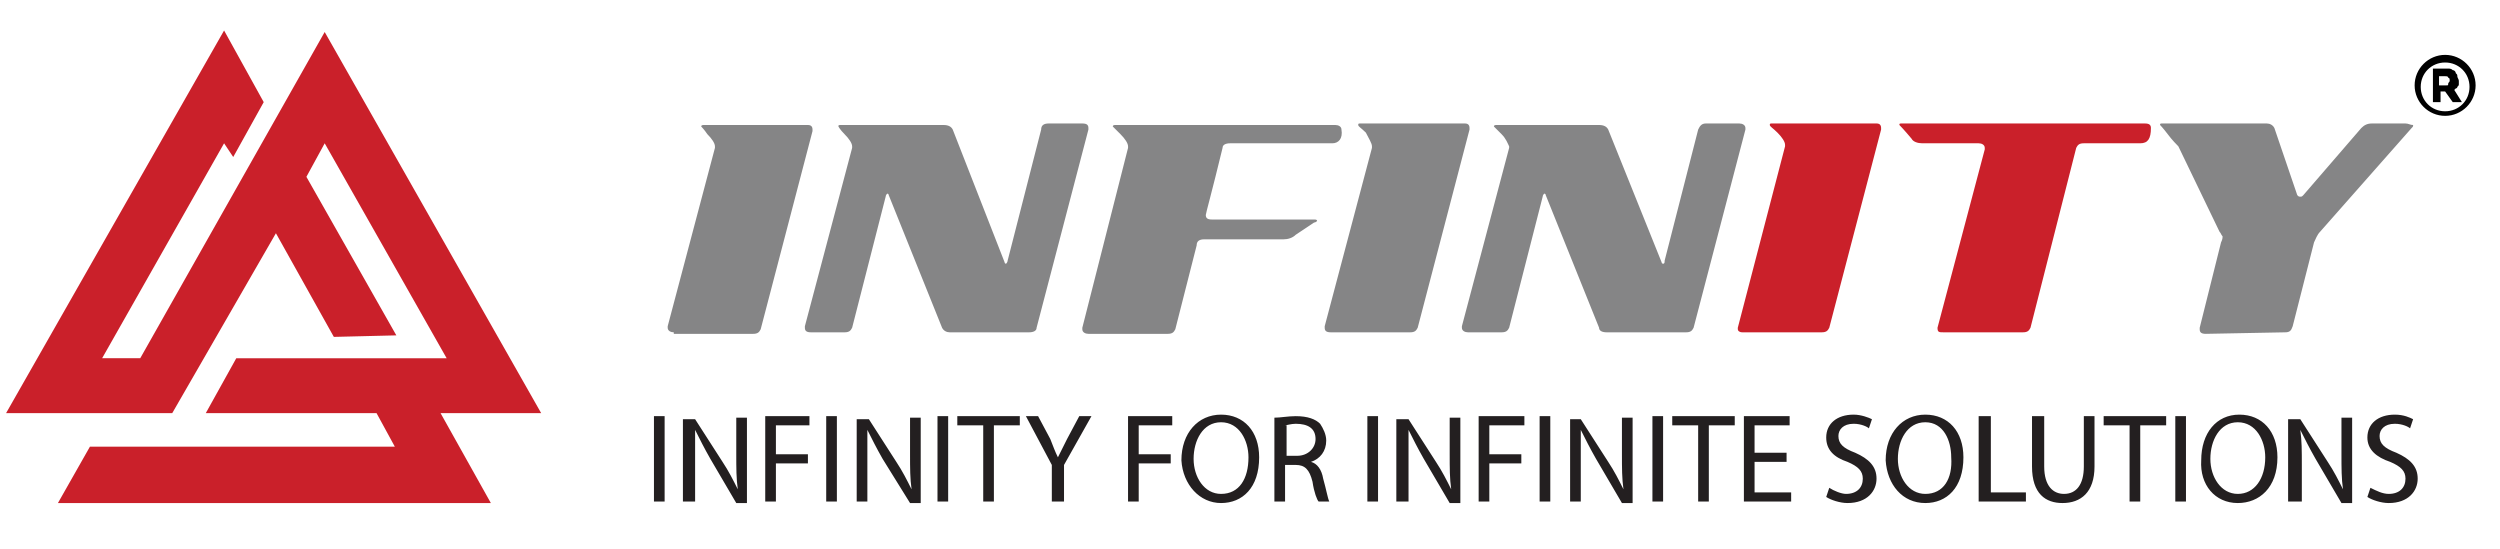<svg enable-background="new 0 0 164 36" viewBox="0 0 164 36" xmlns="http://www.w3.org/2000/svg"><g clip-rule="evenodd" fill-rule="evenodd"><path d="m24.7 27.1 1.2 2.2h-20l-2.1 3.7h28.4l-3.3-5.9h6.6l-14.2-25-12.1 21.4h-2.5l8-14.1.6.9 2-3.6-2.6-4.7-14.3 25.1h10.9l6.8-11.8 3.8 6.8 4.1-.1-5.9-10.4 1.2-2.2 8 14.1h-13.8l-2 3.6z" fill="#ca202a"/><path d="m146.8 33c1.4 0 2.6-1 2.6-3 0-1.7-1-2.8-2.5-2.8s-2.5 1.2-2.5 3c-.1 1.6.9 2.8 2.4 2.8zm0-.6c-1.1 0-1.8-1.1-1.8-2.3s.6-2.4 1.8-2.4 1.8 1.2 1.8 2.3c0 1.4-.7 2.4-1.8 2.4zm-20.5.6c1.4 0 2.5-1 2.5-3 0-1.7-1-2.8-2.5-2.8s-2.6 1.2-2.6 3c.1 1.6 1.1 2.8 2.6 2.8zm0-.6c-1.1 0-1.8-1.1-1.8-2.3s.6-2.4 1.8-2.4 1.7 1.2 1.7 2.3c.1 1.4-.5 2.4-1.7 2.4zm-42.7.5h.7v-2.4h.7c.6 0 .9.3 1.1 1.1.1.7.3 1.2.4 1.3h.7c-.1-.2-.2-.8-.4-1.5-.1-.6-.4-1-.8-1.1.6-.2 1-.7 1-1.4 0-.4-.2-.8-.4-1.1-.3-.3-.8-.5-1.6-.5-.5 0-1 .1-1.4.1zm.7-5c.1 0 .4-.1.7-.1.8 0 1.3.3 1.3 1 0 .6-.5 1.1-1.2 1.1h-.7v-2zm-4.2 5.1c1.4 0 2.5-1 2.5-3 0-1.7-1-2.8-2.5-2.8s-2.6 1.2-2.6 3c.1 1.6 1.2 2.8 2.6 2.8zm0-.6c-1.1 0-1.8-1.1-1.8-2.3s.6-2.4 1.8-2.4 1.8 1.2 1.8 2.3c0 1.4-.6 2.4-1.8 2.4zm75.4-.4-.2.6c.3.2.9.4 1.4.4 1.3 0 1.9-.8 1.9-1.6s-.5-1.3-1.4-1.7c-.8-.3-1.1-.6-1.1-1.1 0-.4.3-.8 1-.8.5 0 .9.2 1 .3l.2-.6c-.2-.1-.6-.3-1.2-.3-1.1 0-1.8.6-1.8 1.5 0 .8.6 1.3 1.5 1.6.7.3 1 .6 1 1.1 0 .6-.4 1-1.1 1-.4 0-.8-.2-1.2-.4m-5.2.9h.7v-2.4c0-.9 0-1.6-.1-2.3.3.6.6 1.2 1 1.9l1.7 2.9h.7v-5.6h-.7v2.4c0 .9 0 1.6.1 2.3-.3-.6-.6-1.2-1-1.8l-1.8-2.8h-.8v5.4zm-6.9-5.6h-.7v5.6h.7zm-3.7.6v5h.7v-5h1.7v-.6h-4.1v.6zm-5.7-.6h-.7v3.3c0 1.8.9 2.4 2 2.4 1.2 0 2.1-.7 2.1-2.4v-3.3h-.7v3.3c0 1.2-.5 1.8-1.3 1.8-.7 0-1.3-.5-1.3-1.8v-3.3zm-4.2 0v5.6h3.1v-.6h-2.3v-5zm-9.8 4.7-.2.6c.3.2.9.4 1.4.4 1.3 0 1.9-.8 1.9-1.6s-.5-1.3-1.4-1.7c-.8-.3-1.1-.6-1.1-1.1 0-.4.3-.8 1-.8.5 0 .9.2 1 .3l.2-.6c-.2-.1-.7-.3-1.2-.3-1.1 0-1.8.6-1.8 1.5 0 .8.5 1.3 1.4 1.6.7.3 1 .6 1 1.1 0 .6-.4 1-1.1 1-.3 0-.8-.2-1.1-.4m-2.8-1.7v-.6h-2.1v-1.8h2.3v-.6h-3v5.6h3.1v-.6h-2.4v-2zm-5.8-2.4v5h.7v-5h1.7v-.6h-4.1v.6zm-2.3-.6h-.7v5.6h.7zm-6.1 5.6h.7v-2.4c0-.9 0-1.6 0-2.3.3.6.6 1.2 1 1.9l1.7 2.9h.7v-5.6h-.7v2.4c0 .9 0 1.6.1 2.3-.3-.6-.6-1.2-1-1.8l-1.8-2.8h-.7zm-1.3-5.6h-.7v5.6h.7zm-4.7 0v5.6h.7v-2.5h2.1v-.6h-2.1v-1.9h2.3v-.6zm-5.3 5.6h.7v-2.4c0-.9 0-1.6 0-2.3.3.6.6 1.2 1 1.9l1.7 2.9h.7v-5.6h-.7v2.4c0 .9 0 1.6.1 2.3-.3-.6-.6-1.2-1-1.8l-1.8-2.8h-.8v5.4zm-1.3-5.6h-.7v5.6h.7zm-16.4 0v5.6h.7v-2.5h2.1v-.6h-2.1v-1.9h2.2v-.6zm-4.9 5.6h.7v-2.4l1.8-3.2h-.8l-.8 1.5c-.2.4-.4.8-.6 1.2-.2-.4-.3-.7-.5-1.2l-.8-1.5h-.8l1.7 3.2v2.4zm-4.6-5v5h.7v-5h1.7v-.6h-4.1v.6zm-2.3-.6h-.7v5.6h.7zm-6 5.6h.7v-2.4c0-.9 0-1.6 0-2.3.3.6.6 1.2 1 1.9l1.8 2.9h.7v-5.6h-.7v2.4c0 .9 0 1.6.1 2.3-.3-.6-.6-1.2-1-1.8l-1.8-2.8h-.8zm-1.3-5.6h-.7v5.6h.7zm-4.7 0v5.6h.7v-2.5h2.1v-.6h-2.1v-1.9h2.2v-.6zm-5.3 5.6h.7v-2.4c0-.9 0-1.6 0-2.3.3.6.6 1.2 1 1.9l1.7 2.9h.7v-5.6h-.7v2.4c0 .9 0 1.6.1 2.3-.3-.6-.6-1.2-1-1.8l-1.8-2.8h-.8v5.4zm-1.3-5.6h-.7v5.6h.7z" fill="#231f20"/><path d="m127.1 21.5c0 .3.1.3.4.3h5.2c.3 0 .4-.1.5-.3l3-11.8c.1-.2.2-.3.5-.3h3.7c.5 0 .7-.3.7-1 0-.2-.1-.3-.4-.3h-15.9c-.2 0-.2 0-.2.1 0 0 .3.3.8.9.1.2.4.3.7.3h3.7c.2 0 .4.1.4.3v.1z" fill="#ca202a"/><path d="m114.3 21.8h5.2c.3 0 .4-.1.5-.3l3.4-13v-.1c0-.2-.1-.3-.3-.3h-6.8c-.2 0-.2 0-.2.1s.2.2.5.5.5.6.5.8v.1l-3.1 11.9v.1c0 .1.1.2.3.2" fill="#ca202a"/><path d="m157.8 8.1h-2.2c-.3 0-.5.1-.7.3l-3.8 4.4c-.1.1-.1.1-.2.1s-.1 0-.2-.1l-1.5-4.4c-.1-.2-.3-.3-.5-.3h-6.8c-.2 0-.2 0-.2.1 0 0 .2.2.5.6s.6.7.7.8l2.7 5.6c.1.1.1.2.2.3 0 .1 0 .2-.1.4l-1.4 5.6v.1c0 .2.1.3.4.3l5.2-.1c.3 0 .4-.1.5-.4l1.4-5.5c.1-.2.2-.5.4-.7l6-6.8c.1-.1.1-.1.1-.2-.2 0-.3-.1-.5-.1m-70.5 13.7h5.2c.3 0 .4-.1.5-.3l3.4-13v-.1c0-.2-.1-.3-.3-.3h-6.8c-.2 0-.2 0-.2.1s.2.2.5.5c.2.4.4.7.4.9v.1l-3.1 11.7v.1c0 .2.1.3.4.3m11.2-13c-.3-.3-.5-.5-.5-.5 0-.1.1-.1.2-.1h6.7c.3 0 .5.1.6.3l3.5 8.7c0 .1.1.1.1.1.1 0 .1-.1.1-.2l2.2-8.6c.1-.2.2-.4.5-.4h2.2c.2 0 .4.1.4.3v.1l-3.4 13c-.1.2-.2.3-.5.3h-5.2c-.3 0-.5-.1-.5-.3l-3.5-8.7c0-.1-.1-.1-.1-.1s-.1.1-.1.2l-2.2 8.6c-.1.2-.2.3-.5.3h-2.2c-.2 0-.4-.1-.4-.3v-.1l3.1-11.7v-.1c-.1-.2-.2-.5-.5-.8m-11.1.6h-6.7c-.3 0-.5.1-.5.3-.7 2.9-1.1 4.3-1.1 4.4 0 .2.1.3.4.3h6.7c.1 0 .2 0 .2.1 0 0-.1.1-.2.1l-1.2.8c-.2.2-.5.3-.8.3h-5.2c-.3 0-.5.1-.5.4l-1.4 5.5c-.1.2-.2.3-.5.3h-5.2c-.2 0-.4-.1-.4-.3v-.1l3-11.8v-.1c0-.2-.2-.5-.5-.8s-.5-.5-.5-.5c0-.1.1-.1.2-.1h14.4c.2 0 .4.1.4.3.1.6-.2.9-.6.9m-43.2 12.4c-.2 0-.4-.1-.4-.3v-.1l3.1-11.7v-.1c0-.2-.2-.5-.5-.8-.2-.3-.4-.5-.4-.5 0-.1.1-.1.2-.1h6.8c.2 0 .3.1.3.3v.1l-3.4 13c-.1.2-.2.3-.5.3h-5.2zm11.2-13c.3.3.5.6.5.8v.1l-3.1 11.7v.1c0 .2.1.3.4.3h2.2c.3 0 .4-.1.5-.3l2.2-8.6c0-.1.1-.2.1-.2.1 0 .1.1.1.1l3.5 8.7c.1.2.3.3.5.3h5.2c.3 0 .5-.1.5-.3l3.4-13v-.1c0-.2-.1-.3-.4-.3h-2.2c-.3 0-.5.1-.5.4l-2.2 8.6c0 .1-.1.2-.1.2-.1 0-.1-.1-.1-.1l-3.4-8.7c-.1-.2-.3-.3-.6-.3h-6.7c-.2 0-.2 0-.2.1 0 0 .1.2.4.5" fill="#858586"/></g><path d="m160.4 7.6c-1.1 0-2-.9-2-2s.9-2 2-2 2 .9 2 2-.9 2-2 2zm0-3.5c-.9 0-1.6.7-1.6 1.6s.7 1.6 1.6 1.6 1.6-.7 1.6-1.6-.7-1.6-1.6-1.6z"/><path d="m160.1 5.6h.4c.1 0 .1 0 .1-.1s.1-.1.1-.2 0-.2-.1-.2c0-.1-.1-.1-.2-.1h-.4v.6zm-.5 1.1v-2.2h1c.1 0 .2 0 .3.1.1 0 .2.1.2.2.1.1.1.1.1.2s.1.2.1.3v.2c0 .1 0 .1-.1.2 0 .1-.1.1-.1.1s-.1.1-.1.1l.5.8h-.6l-.5-.7h-.3v.7z"/></svg>